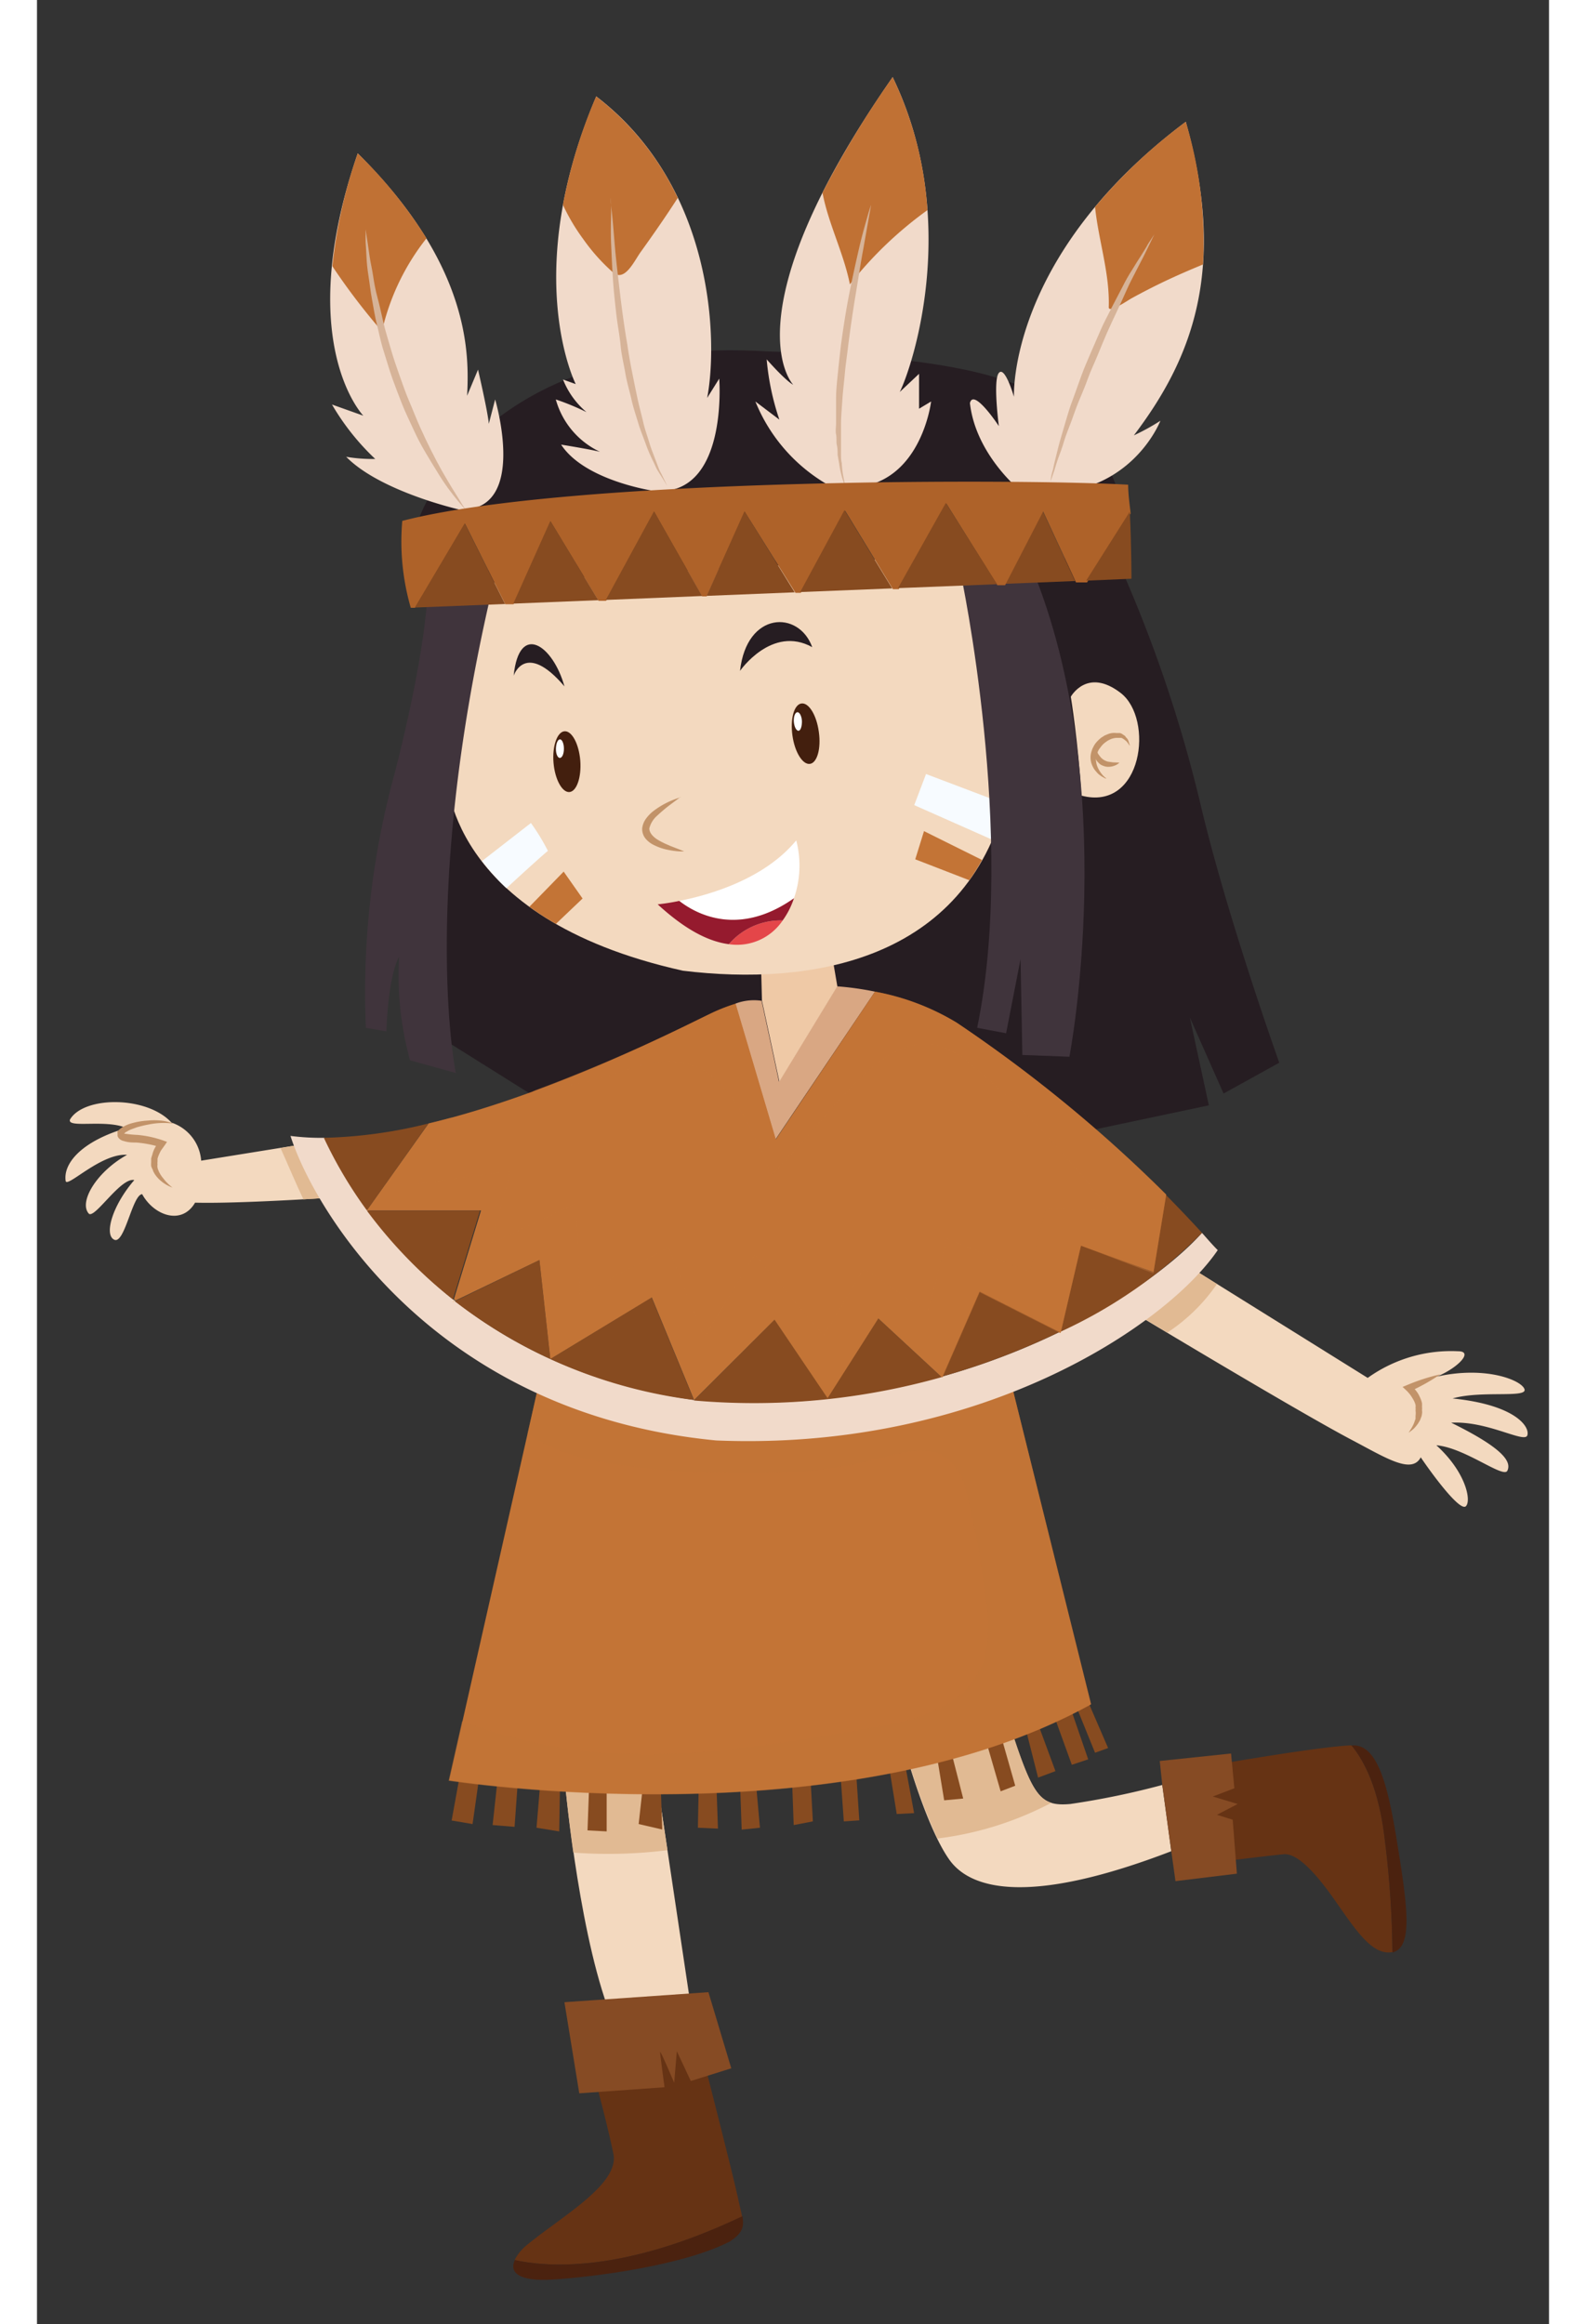 <svg xmlns="http://www.w3.org/2000/svg" viewBox="0 0 119.17 183.15" width="125px">
    <rect x="0" y="0" width="119.17" height="183.15" fill="#333333" stroke="none"/>
    <defs>
        <style>.cls-1{isolation:isolate;}.cls-2{fill:#261d22;}.cls-3{fill:#663314;}.cls-4{fill:#4b220f;}.cls-5{fill:#f3d9bf;}.cls-6{fill:#e1ba93;}.cls-7{fill:#864b24;}.cls-8{fill:#c29369;}.cls-9{fill:#874b20;}.cls-10,.cls-11{fill:#c37436;}.cls-11,.cls-24{opacity:0.5;}.cls-11,.cls-18,.cls-24{mix-blend-mode:multiply;}.cls-12{fill:#d9a783;}.cls-13{fill:#efc9a6;}.cls-14{fill:#431f0e;}.cls-15{fill:#fff;}.cls-16{fill:#f1daca;}.cls-17{fill:#c07134;}.cls-18{fill:#d6b398;}.cls-19{fill:#40343c;}.cls-20{fill:#e44649;}.cls-21{fill:#951a2e;}.cls-22{fill:#f7fbff;}.cls-23{fill:#ae6229;}</style>
    </defs>
    <g class="cls-1">
        <g id="Layer_1" data-name="Layer 1">
            <path class="cls-2" d="M29.91,41.39s4.42-15.11,27.8-13.69c19.24.57,24.66,3.14,27.5,11C76,39.82,29.91,41.39,29.91,41.39Z"/>
            <path class="cls-2" d="M85.09,44a107.92,107.92,0,0,1,6.7,19.75c2.1,8.76,6.12,20,6.12,20l-4.39,2.43-2.66-6,1.5,6.93L81.62,89.38,40.15,87l-8.66-5.43s-2.08-23,3.7-36.62C47.32,43.87,85.09,44,85.09,44Z"/>
            <path class="cls-3" d="M55.57,174.68c-.06-.36-.18-.78-.29-1.31-.35-1.7-2.56-10.33-2.56-10.33s-1.07-3-3.85-2.35A10.17,10.17,0,0,0,44,163.9s.93,3.42,1.43,5.84-4.21,5-6.92,7.27a3.78,3.78,0,0,0-.87,1.1C40,178.63,46,179.24,55.57,174.68Z"/>
            <path class="cls-4" d="M37.66,178.11c-.47,1,.37,1.7,2.94,1.54,3.42-.21,10.41-1.14,14-3,1-.65,1.15-1.16,1-2C46,179.24,40,178.63,37.66,178.11Z"/>
            <path class="cls-5" d="M41.57,140s1,11.43,3.39,18.14l6.51-.42-2.7-18.06Z"/>
            <path class="cls-6" d="M49.69,145.81l-.92-6.15-7.2.34s.22,2.59.7,6A37.59,37.59,0,0,0,49.69,145.81Z"/>
            <path class="cls-7" d="M41.57,157.79,52.92,157l1.8,6-3.19,1-1.1-2.35-.21,2.49s-1.11-2.63-1.11-2.42.35,2.77.35,2.77l-6.72.48Z"/>
            <path class="cls-5" d="M20.94,90.18l-8,1.29a3.43,3.43,0,0,0-2.34-3c-1.92-2.11-6.9-2.11-8-.24-.24.72,2.83-.05,4.45.67-3.44,1-5,2.73-4.79,4.17.1.58,2.78-2.2,4.84-2.06-2.49,1.39-3.83,3.79-3,4.65C4.6,96,6.61,92.77,7.67,93c-1.73,2-2.4,4.32-1.58,4.7s1.43-3.55,2.2-3.59c.91,1.67,3.11,2.49,4.17.67,3.49.09,10.59-.39,10.59-.39Z"/>
            <path class="cls-6" d="M21,94.52l2.06-.13-2.11-4.21-1.76.29C19.8,91.81,20.36,93.18,21,94.52Z"/>
            <path class="cls-8" d="M10.68,93.59a2.91,2.91,0,0,1-.92-.53,2.4,2.4,0,0,1-.38-.4,1.14,1.14,0,0,1-.15-.23.85.85,0,0,1-.11-.26A1,1,0,0,1,9,91.89a1.5,1.5,0,0,1,0-.29v-.29A2.29,2.29,0,0,1,9.09,91a2.24,2.24,0,0,1,.2-.53c.09-.17.2-.32.3-.48l.12.41a9.19,9.19,0,0,0-1.88-.36c-.32,0-.63,0-1-.12a.66.66,0,0,1-.34-.18.46.46,0,0,1-.14-.22s0-.07,0-.11v-.06h0V89.3h0v0a.31.31,0,0,1,0-.13A.91.91,0,0,1,6.51,89a1.71,1.71,0,0,1,.25-.18,3.06,3.06,0,0,1,.49-.23c.17-.06.34-.1.5-.14a5.84,5.84,0,0,1,1-.14,4.86,4.86,0,0,1,1,0,3.61,3.61,0,0,1,1,.24,5.79,5.79,0,0,0-1.95.07,9,9,0,0,0-.93.22L7.43,89a2.52,2.52,0,0,0-.4.21c-.06,0-.09.08-.15.12s0,0,0,0,0,.06,0,.09v0h0s0-.07,0-.07h0s0,0,0,0l.1,0a8.34,8.34,0,0,0,.94.09,8.41,8.41,0,0,1,2,.43l.33.12-.2.29-.28.39a4.14,4.14,0,0,0-.2.43,1.87,1.87,0,0,0-.07.22l0,.23a.89.89,0,0,0,0,.23.61.61,0,0,0,0,.23.63.63,0,0,0,.07.22.88.88,0,0,0,.1.22,2.13,2.13,0,0,0,.28.41A3.63,3.63,0,0,0,10.68,93.59Z"/>
            <path class="cls-5" d="M91,99.94l13.88,8.65a11.27,11.27,0,0,1,7.13-2.1c1.23,0,0,1.3-1.68,2,3.86-.87,6.7.29,6.91,1s-3.42.07-5.67.72c5,.51,6.11,2.26,5.89,2.91s-3.13-1.16-6-1c4.29,2.11,4.73,3.13,4.43,3.78s-3.34-1.81-5.6-2c2.33,2.11,2.77,4.36,2.33,4.8s-2.47-2.25-3.56-3.85c-.73,1.38-2.81,0-5.6-1.46-4.36-2.32-16.57-9.67-16.57-9.67S89.67,101.32,91,99.94Z"/>
            <path class="cls-6" d="M93,101.19l-2-1.25c-1.31,1.38-4.07,3.78-4.07,3.78l2.16,1.3A14.26,14.26,0,0,0,93,101.19Z"/>
            <path class="cls-8" d="M110.6,108.31a15.4,15.4,0,0,1-2.37,1.33l.07-.46a3.62,3.62,0,0,1,.38.41,2.05,2.05,0,0,1,.29.47,2.31,2.31,0,0,1,.19.52,2.7,2.7,0,0,1,0,.28,1.41,1.41,0,0,1,0,.29.8.8,0,0,1,0,.27.89.89,0,0,1-.07.28,2.6,2.6,0,0,1-.1.25l-.14.23a2.74,2.74,0,0,1-.34.41c-.13.12-.27.22-.4.32.08-.15.18-.29.26-.43s.15-.29.2-.44l.08-.23,0-.22a1.63,1.63,0,0,0,0-.44.83.83,0,0,0,0-.22.8.8,0,0,0,0-.21,1.62,1.62,0,0,0-.17-.41,4,4,0,0,0-.24-.38,3.25,3.25,0,0,0-.29-.33l-.32-.3.39-.16A15.33,15.33,0,0,1,110.6,108.31Z"/>
            <path class="cls-3" d="M103.6,137.55c-2.4.07-10.83,1.54-10.83,1.54a6.54,6.54,0,0,0,1,7.56s3.47-.43,4.49-.52,2.41,1.3,4.09,3.71,2.94,4.29,4.48,4h0a76.88,76.88,0,0,0-.66-9.32C105.67,140.69,104.49,138.62,103.6,137.55Z"/>
            <path class="cls-4" d="M107.37,146.27c-.72-4.58-1.44-8.72-3.61-8.72h-.16c.89,1.07,2.07,3.14,2.57,7a76.88,76.88,0,0,1,.66,9.32C108.33,153.5,108.09,150.81,107.37,146.27Z"/>
            <path class="cls-5" d="M81.44,142.17c-2.29.2-2.88-.52-4.51-5.36l-8.36,1.64s1.57,5.61,3.33,8.1,6.6,3.53,17.5-.66l-.71-5.22A62.78,62.78,0,0,1,81.44,142.17Z"/>
            <path class="cls-6" d="M79.45,142.33l.51-.25c-1.18-.36-1.82-1.68-3-5.27l-8.36,1.64a44.5,44.5,0,0,0,2.37,6.44A26,26,0,0,0,79.45,142.33Z"/>
            <polygon class="cls-7" points="93 143.02 94.63 142.17 92.67 141.58 94.37 140.93 94.11 138.19 88.49 138.78 88.69 140.67 89.4 145.89 89.73 148.25 94.57 147.66 94.24 143.41 93 143.02"/>
            <polygon class="cls-9" points="33.4 139.51 32.68 143.47 34.33 143.75 34.91 139.66 33.4 139.51"/>
            <polygon class="cls-9" points="36.35 139.8 35.91 143.83 37.64 143.97 37.93 139.94 36.35 139.8"/>
            <polygon class="cls-9" points="39.72 139.87 39.37 144.04 41.16 144.33 41.23 140.16 39.72 139.87"/>
            <polygon class="cls-9" points="43.53 140.38 43.39 144.25 44.9 144.33 44.9 140.3 43.53 140.38"/>
            <polygon class="cls-9" points="47.78 140.52 47.42 143.75 49.28 144.18 49.14 140.16 47.78 140.52"/>
            <path class="cls-9" d="M52.16,140.38c0,.21-.07,3.66-.07,3.66l1.58.07-.14-4Z"/>
            <polygon class="cls-9" points="55.4 140.23 55.54 144.19 56.98 144.04 56.62 140.02 55.4 140.23"/>
            <polygon class="cls-9" points="59.49 139.73 59.64 143.83 61.15 143.54 60.93 139.51 59.49 139.73"/>
            <polygon class="cls-9" points="63.3 139.44 63.59 143.54 64.81 143.46 64.53 139.22 63.3 139.44"/>
            <polygon class="cls-9" points="67.11 138.94 67.76 142.96 69.13 142.89 68.33 138.57 67.11 138.94"/>
            <polygon class="cls-9" points="70.85 137.93 71.5 141.88 73 141.74 71.93 137.57 70.85 137.93"/>
            <polygon class="cls-9" points="74.66 136.71 75.95 141.17 77.1 140.73 75.81 136.21 74.66 136.71"/>
            <polygon class="cls-9" points="77.75 135.56 78.9 140.09 80.27 139.58 78.68 135.27 77.75 135.56"/>
            <polygon class="cls-9" points="80.05 134.91 81.56 139.08 82.85 138.65 81.34 134.26 80.05 134.91"/>
            <polygon class="cls-9" points="82.58 133.5 84.42 137.76 83.39 138.13 81.69 133.94 82.58 133.5"/>
            <path class="cls-10" d="M39.74,108.24l-7.26,32.07s30.93,4.85,50.6-6l-6.42-25.8S56.56,117.5,39.74,108.24Z"/>
            <path class="cls-11" d="M76.66,108.52s-20.1,9-36.92-.28L38.66,113a15.71,15.71,0,0,0,6.46,2.31,62.25,62.25,0,0,0,9,.78,60.49,60.49,0,0,0,7.25-.22,37,37,0,0,0,5.55-1.08c1.3-.32,3-.78,4.28-.17a4,4,0,0,1,1.95,2.6,58.15,58.15,0,0,1,1.44,7.53c.5,2.73.86,6.09-1.27,8.28-1.92,2-4.69,2.64-7.31,3.1-3.53.6-7.08,1.24-10.65,1.63A52.47,52.47,0,0,1,43,138a45.83,45.83,0,0,1-9.5-2.35l-1.06,4.69s30.93,4.85,50.6-6Z"/>
            <path class="cls-12" d="M66.05,78.15a23.2,23.2,0,0,0-3-.42l-4.57,7.51-1.37-6.37a4.14,4.14,0,0,0-2.08.23l3.17,10.7Z"/>
            <polygon class="cls-13" points="63.08 77.73 62.69 75.45 57.07 76.16 57.14 78.87 58.51 85.24 63.08 77.73"/>
            <path class="cls-5" d="M32.29,61S32.1,72.32,50.91,76.5C61,77.73,73.15,75.74,76.38,63c1.9-8.45-2.66-19.38-2.66-19.38L34.76,46S31.81,54.36,32.29,61Z"/>
            <path class="cls-14" d="M42.82,59.94c.1,1.33-.29,2.44-.86,2.48s-1.14-1-1.25-2.31.29-2.44.87-2.48S42.71,58.62,42.82,59.94Z"/>
            <path class="cls-15" d="M41.53,59c0,.41-.14.73-.32.73s-.32-.33-.31-.73.14-.73.32-.73S41.53,58.63,41.53,59Z"/>
            <path class="cls-14" d="M61.62,57.67c.19,1.32-.13,2.45-.7,2.53s-1.2-.92-1.38-2.24.13-2.44.71-2.52S61.44,56.35,61.62,57.67Z"/>
            <path class="cls-15" d="M60.29,56.84c0,.4-.1.74-.27.75s-.34-.31-.37-.71.1-.74.28-.75S60.27,56.44,60.29,56.84Z"/>
            <path class="cls-16" d="M33.3,40.16S27.07,38.75,24.37,36a12.44,12.44,0,0,0,2.29.17,19.08,19.08,0,0,1-3.41-4.29l2.47.88S20.15,27,25.28,12.09c9,8.91,8.77,16,8.62,19.1l.86-2.06s.78,3.35.85,4.27l.5-1.92S38.76,40.36,33.3,40.16Z"/>
            <path class="cls-17" d="M27.19,26.11a18.32,18.32,0,0,1,3.51-7.33,35.66,35.66,0,0,0-5.42-6.69,39,39,0,0,0-2,8.89A51.44,51.44,0,0,0,27.19,26.11Z"/>
            <path class="cls-16" d="M48.58,38.68s-5.41-.79-7.27-3.64c2.64.43,3.07.57,3.07.57a6.47,6.47,0,0,1-3.49-4.13,19.68,19.68,0,0,1,2.42,1,6.49,6.49,0,0,1-1.85-2.57l1,.36s-4.37-8.6,1.62-22.67c9.31,7.13,9.6,19.29,8.74,23.76l.95-1.52S54.52,39.25,48.58,38.68Z"/>
            <path class="cls-17" d="M43.05,18.84a15.09,15.09,0,0,0,2.35,2.63c.92.79,1.68-.92,2.18-1.61,1-1.39,2-2.83,2.92-4.26a21.83,21.83,0,0,0-6.43-8,40.73,40.73,0,0,0-2.62,8.54A15.61,15.61,0,0,0,43.05,18.84Z"/>
            <path class="cls-16" d="M62.5,38.3a13.36,13.36,0,0,1-5.88-6.66l1.89,1.43a20.2,20.2,0,0,1-1-4.75c1.61,1.81,2.09,2,2.09,2S54.33,24.9,67.44,6.08C72.86,17.3,69,28.89,68,30.89l1.52-1.43v2.75l.95-.57S69.54,39.53,62.5,38.3Z"/>
            <path class="cls-17" d="M64.07,22.41a30.25,30.25,0,0,1,6.11-5.85A28.34,28.34,0,0,0,67.44,6.08a76.87,76.87,0,0,0-5.53,9.11C62.37,17.63,63.58,19.94,64.07,22.41Z"/>
            <path class="cls-16" d="M77.62,38.77s-3.62-2.85-4.09-7c.28-1.23,2.28,1.81,2.28,1.81s-.48-3.61,0-4.19S77,31.27,77,31.27,76.47,20.15,90.54,9.6c3.32,11.78.38,18.81-4.09,24.71a17.11,17.11,0,0,0,2.09-1.15S86,39.82,77.62,38.77Z"/>
            <path class="cls-17" d="M84.47,24.22c0,.49,1.56-.58,1.76-.69q.8-.44,1.59-.84c1.1-.56,2.21-1.06,3.34-1.54l.74-.31A32.7,32.7,0,0,0,90.54,9.6a41.91,41.91,0,0,0-7.15,6.71C83.67,19,84.56,21.54,84.47,24.22Z"/>
            <path class="cls-18" d="M33.81,40.2s-.26-.27-.68-.78-1-1.26-1.57-2.21c-.3-.47-.61-1-.94-1.55s-.65-1.16-.94-1.8-.62-1.29-.9-2S28.25,30.5,28,29.8s-.45-1.43-.68-2.14-.36-1.42-.53-2.09-.27-1.36-.39-2-.18-1.24-.27-1.8-.14-1.06-.16-1.52-.05-.85-.07-1.18c0-.65,0-1,0-1s.05.37.15,1c.05.32.11.72.17,1.16s.19.95.27,1.5.19,1.15.36,1.77.3,1.27.46,1.95.38,1.36.58,2.06.44,1.4.69,2.1.49,1.4.78,2.07.54,1.34.84,2c.57,1.27,1.16,2.43,1.7,3.4.28.48.53.92.77,1.31s.45.72.62,1C33.59,39.9,33.81,40.2,33.81,40.2Z"/>
            <path class="cls-18" d="M45.21,15.59s0,.36.08,1,.15,1.55.24,2.64.24,2.36.4,3.71.35,2.8.6,4.23c.1.72.23,1.44.37,2.14s.28,1.39.42,2.05.32,1.3.46,1.91.35,1.16.5,1.68c.08.26.17.51.26.74l.25.66c.08.2.15.4.22.58s.16.33.23.47l.44.91s-.19-.32-.53-.86L48.87,37c-.09-.17-.17-.36-.27-.57A12.84,12.84,0,0,1,48,35.05c-.18-.52-.42-1.07-.6-1.67s-.4-1.24-.55-1.91-.36-1.35-.48-2.06S46.07,28,46,27.25s-.21-1.45-.3-2.16-.16-1.42-.23-2.11c-.12-1.36-.17-2.64-.22-3.74s0-2,0-2.65S45.21,15.59,45.21,15.59Z"/>
            <path class="cls-18" d="M65.74,16.15s-.25,1.4-.62,3.5c-.2,1.05-.38,2.27-.6,3.58s-.42,2.71-.6,4.12c-.08.7-.19,1.4-.25,2.09s-.15,1.37-.19,2-.1,1.3-.11,1.9c0,.31,0,.6,0,.89s0,.56,0,.82,0,.52,0,.76,0,.47.06.68a7.55,7.55,0,0,0,.13,1.11l.19.95-.3-.93a7.77,7.77,0,0,1-.23-1.1q-.06-.33-.12-.69c0-.24,0-.5-.06-.76s0-.55-.06-.84,0-.58,0-.89,0-.62,0-.95,0-.65,0-1c0-.67.08-1.36.15-2.06s.15-1.4.23-2.11c.19-1.41.41-2.82.67-4.13s.53-2.52.77-3.56.49-1.89.66-2.49S65.74,16.15,65.74,16.15Z"/>
            <path class="cls-18" d="M79.89,37.92s0-.33.18-.9c.06-.28.13-.63.23-1s.2-.84.34-1.32.29-1,.45-1.54.33-1.13.56-1.71l.65-1.81c.22-.61.49-1.22.75-1.83s.53-1.22.79-1.82.58-1.17.85-1.73l.83-1.59c.25-.51.53-1,.79-1.4.51-.85,1-1.55,1.26-2.05l.5-.76s-.15.29-.4.82-.62,1.27-1.08,2.14c-.22.44-.48.91-.71,1.44s-.48,1.06-.74,1.62-.54,1.14-.8,1.73-.51,1.21-.76,1.82-.54,1.2-.76,1.82-.47,1.19-.71,1.77-.42,1.14-.62,1.67-.4,1-.55,1.51-.3.9-.44,1.28-.23.71-.32,1Z"/>
            <path class="cls-19" d="M30.77,46.66s0,4.18-2.57,14.25A65.27,65.27,0,0,0,25.92,81l1.62.28s.09-4.18,1-5.89a25.34,25.34,0,0,0,.86,8.17l3.61,1S30.2,71,35.75,46.94Z"/>
            <path class="cls-5" d="M81.48,54.91s1.28-2.34,3.93-.3,1.74,9.37-3.1,8.09C82.08,58.54,81.48,54.91,81.48,54.91Z"/>
            <path class="cls-8" d="M86.14,58.78a2.43,2.43,0,0,1-.17-.23l-.09-.11a.63.63,0,0,0-.12-.1,1,1,0,0,0-.3-.19s-.13,0-.19,0l-.1,0h-.11a1.48,1.48,0,0,0-.45.11l-.22.11-.21.15a1.63,1.63,0,0,0-.36.38,1.59,1.59,0,0,0-.15.21,1.22,1.22,0,0,0-.1.24,1.67,1.67,0,0,0-.11.48,1.77,1.77,0,0,0,.07.46,1.81,1.81,0,0,0,.18.4,2,2,0,0,0,.22.32,1.49,1.49,0,0,0,.21.22c.06.06.12.09.15.12l.06,0h-.07s-.12,0-.2-.07a1.5,1.5,0,0,1-.28-.17,1.37,1.37,0,0,1-.31-.29,1.54,1.54,0,0,1-.29-.43,1.54,1.54,0,0,1-.07-1.22,1.2,1.2,0,0,1,.13-.31,1.61,1.61,0,0,1,.17-.28,2.56,2.56,0,0,1,.47-.46l.27-.17.3-.12a1.37,1.37,0,0,1,.6-.06h.14l.14,0a.61.61,0,0,1,.23.11l.2.14c0,.05.08.12.13.17a.69.69,0,0,1,.14.29Z"/>
            <path class="cls-8" d="M85.31,60.1a1,1,0,0,1-.41.25,1.3,1.3,0,0,1-.51.08.89.89,0,0,1-.31-.06,1.11,1.11,0,0,1-.29-.14,2.49,2.49,0,0,1-.23-.23,1.22,1.22,0,0,1-.15-.27,1.39,1.39,0,0,1-.1-.5,1.16,1.16,0,0,1,0-.35.58.58,0,0,1,0-.13,1.07,1.07,0,0,0,.06.12c0,.07.08.18.15.29l.09.19c0,.06.08.12.11.18s.1.11.13.17l.16.14a1.33,1.33,0,0,0,.38.18l.41.06Z"/>
            <path class="cls-8" d="M50.72,62.81l-.95.71c-.28.22-.59.48-.9.77a1.94,1.94,0,0,0-.61,1c0,.32.26.62.6.85a5.45,5.45,0,0,0,.53.29c.17.09.35.15.51.23l.8.31.31.13-.33,0a6.19,6.19,0,0,1-.87-.11,4.33,4.33,0,0,1-1.2-.4,1.92,1.92,0,0,1-.62-.47,1.19,1.19,0,0,1-.29-.85,1.62,1.62,0,0,1,.32-.78,3,3,0,0,1,.52-.54,6.5,6.5,0,0,1,2.18-1.11Z"/>
            <path class="cls-15" d="M59.66,70.79a7.83,7.83,0,0,0,.18-4.56C57.32,69.29,53,70.53,50.62,71,52,72.07,55.33,73.84,59.66,70.79Z"/>
            <path class="cls-20" d="M54.53,74.41a4.33,4.33,0,0,0,4.24-1.87A5.37,5.37,0,0,0,54.53,74.41Z"/>
            <path class="cls-21" d="M50.62,71a17,17,0,0,1-1.7.27c2.18,2,4,2.93,5.61,3.14a5.37,5.37,0,0,1,4.24-1.87,6.42,6.42,0,0,0,.89-1.75C55.33,73.84,52,72.07,50.62,71Z"/>
            <path class="cls-2" d="M37.57,53.25s.9-2.79,4,.84C40.67,50.84,38,49,37.57,53.25Z"/>
            <path class="cls-2" d="M55.41,52.87S57.92,49.24,61.1,51C60.05,48.08,55.93,48.16,55.41,52.87Z"/>
            <path class="cls-10" d="M41.51,68.69l-2.7,2.77a22.24,22.24,0,0,0,2.09,1.35l2.1-2Z"/>
            <path class="cls-22" d="M38.93,64.86l-3.86,3A17.25,17.25,0,0,0,37,70c1-.93,3.18-2.91,3.27-2.94A16.51,16.51,0,0,0,38.93,64.86Z"/>
            <path class="cls-22" d="M69.14,63.45l6.16,2.73a19.84,19.84,0,0,0,1-2.82L70.07,61Z"/>
            <path class="cls-10" d="M69.22,67.72l4.26,1.65a16.83,16.83,0,0,0,1-1.6L69.91,65.5Z"/>
            <path class="cls-16" d="M91.82,97.16c-4.8,5.38-20.45,14.92-40,13.17-19.36-2.7-27.12-16.26-29.16-20.66a19.43,19.43,0,0,1-2.68-.15c1.81,5.7,11.22,21.85,33.55,24,20.71.85,35.44-9,39.53-15C92.62,98.08,92.23,97.62,91.82,97.16Z"/>
            <path class="cls-13" d="M26,95.41h0v0Z"/>
            <path class="cls-13" d="M32.76,102.63l.17-.08a.4.4,0,0,0-.12-.1Z"/>
            <path class="cls-13" d="M80.65,105l0-.08-.08,0Z"/>
            <path class="cls-13" d="M71.34,108.52l0,0-.07,0Z"/>
            <path class="cls-9" d="M91.82,97.16c-.91-1-1.87-2-2.85-3l-1,6.11-5.7-2.18-1.6,6.86A37.67,37.67,0,0,0,91.82,97.16Z"/>
            <path class="cls-9" d="M62.31,110.14,58.13,104l-6.36,6.37a54.45,54.45,0,0,0,19.53-1.84l-5-4.63Z"/>
            <path class="cls-10" d="M88,100.25l1-6.11A110.86,110.86,0,0,0,72.48,80.59a19.09,19.09,0,0,0-6.43-2.44L58.23,89.8,55.06,79.1a14.23,14.23,0,0,0-2.06.82c-2.11,1-12.32,6.28-22.13,8.62L26,95.39v0H35l-2.14,7a.4.4,0,0,1,.12.1L39.6,99.3l.86,7.8,8-4.85,3.33,8.08L58.13,104l4.18,6.18,4-6.28,5,4.63.07,0,2.92-6.69,6.3,3.19.08,0,1.6-6.86Z"/>
            <path class="cls-9" d="M71.37,108.47a55.91,55.91,0,0,0,9.22-3.5l-6.3-3.19Z"/>
            <path class="cls-9" d="M40.46,107.1l-.86-7.8-6.67,3.25a38.67,38.67,0,0,0,18.84,7.78l-3.33-8.08Z"/>
            <path class="cls-9" d="M26,95.41a37,37,0,0,0,6.78,7l2.14-7Z"/>
            <path class="cls-9" d="M22.61,89.67A34.36,34.36,0,0,0,26,95.39l4.85-6.85A37.09,37.09,0,0,1,22.61,89.67Z"/>
            <path class="cls-19" d="M72.81,45.23S77.23,65.9,74.1,81l2.28.43,1.14-5.85.14,7.56,3.71.14s4.13-21.38-3-38.63C75.81,44.81,72.81,45.23,72.81,45.23Z"/>
            <polygon class="cls-9" points="76.28 46.01 81.82 45.79 79.23 40.2 76.28 46.01"/>
            <path class="cls-23" d="M86,38.2c-8-.47-44-.57-57.21,2.85a18.77,18.77,0,0,0,.67,6.85l.34,0,3.93-6.64,3.18,6.36.65,0,2.92-6.52,3.78,6.25.59,0,3.8-7L52.42,47h.36l3-6.67,4,6.39.42,0,3.5-6.46,3.76,6.17.46,0,3.77-6.72,4,6.41.61,0,3-5.81,2.59,5.59.87,0,3.44-5.44C86.09,39.57,86,38.85,86,38.2Z"/>
            <path class="cls-9" d="M86.13,40.32l-3.44,5.44,3.57-.15S86.26,42.88,86.13,40.32Z"/>
            <polygon class="cls-9" points="67.86 46.35 75.67 46.04 71.63 39.63 67.86 46.35"/>
            <polygon class="cls-9" points="44.83 47.28 52.42 46.97 48.63 40.29 44.83 47.28"/>
            <polygon class="cls-9" points="60.15 46.66 67.4 46.37 63.64 40.2 60.15 46.66"/>
            <polygon class="cls-9" points="29.78 47.88 36.89 47.6 33.71 41.24 29.78 47.88"/>
            <polygon class="cls-9" points="37.54 47.57 44.24 47.3 40.46 41.05 37.54 47.57"/>
            <polygon class="cls-9" points="52.78 46.96 59.72 46.68 55.76 40.29 52.78 46.96"/>
            <g class="cls-24">
                <path class="cls-10" d="M72.48,80.59a19.09,19.09,0,0,0-6.43-2.44L58.23,89.8,55.06,79.1a14.23,14.23,0,0,0-2.06.82A137.77,137.77,0,0,1,39.06,86a37.69,37.69,0,0,0,7.72-1.78c6.54-2.37,8.64,2.78,11.14,8.35,5.71-5.71,9.72-13.37,15.32-9A67.14,67.14,0,0,1,84.52,95.39l-5-.14-1.25,5-6.54-2.64-1.54,5.84-5-3.48L62,105.27l-5.43-6.4-4,6.54-2.79-7.1-7,3.76-.28-7.24L35.78,98l1.53-5.71-7.24,1,2.61-5.22c-.6.16-1.21.32-1.81.46L26,95.39v0H35l-2.14,7a.4.4,0,0,1,.12.1L39.6,99.3l.86,7.8,8-4.85,3.33,8.08L58.13,104l4.18,6.18,4-6.28,5,4.63.07,0,2.92-6.69,6.3,3.19.08,0,1.6-6.86,5.7,2.18,1-6.11A110.86,110.86,0,0,0,72.48,80.59Z"/>
            </g>
        </g>
    </g>
</svg>